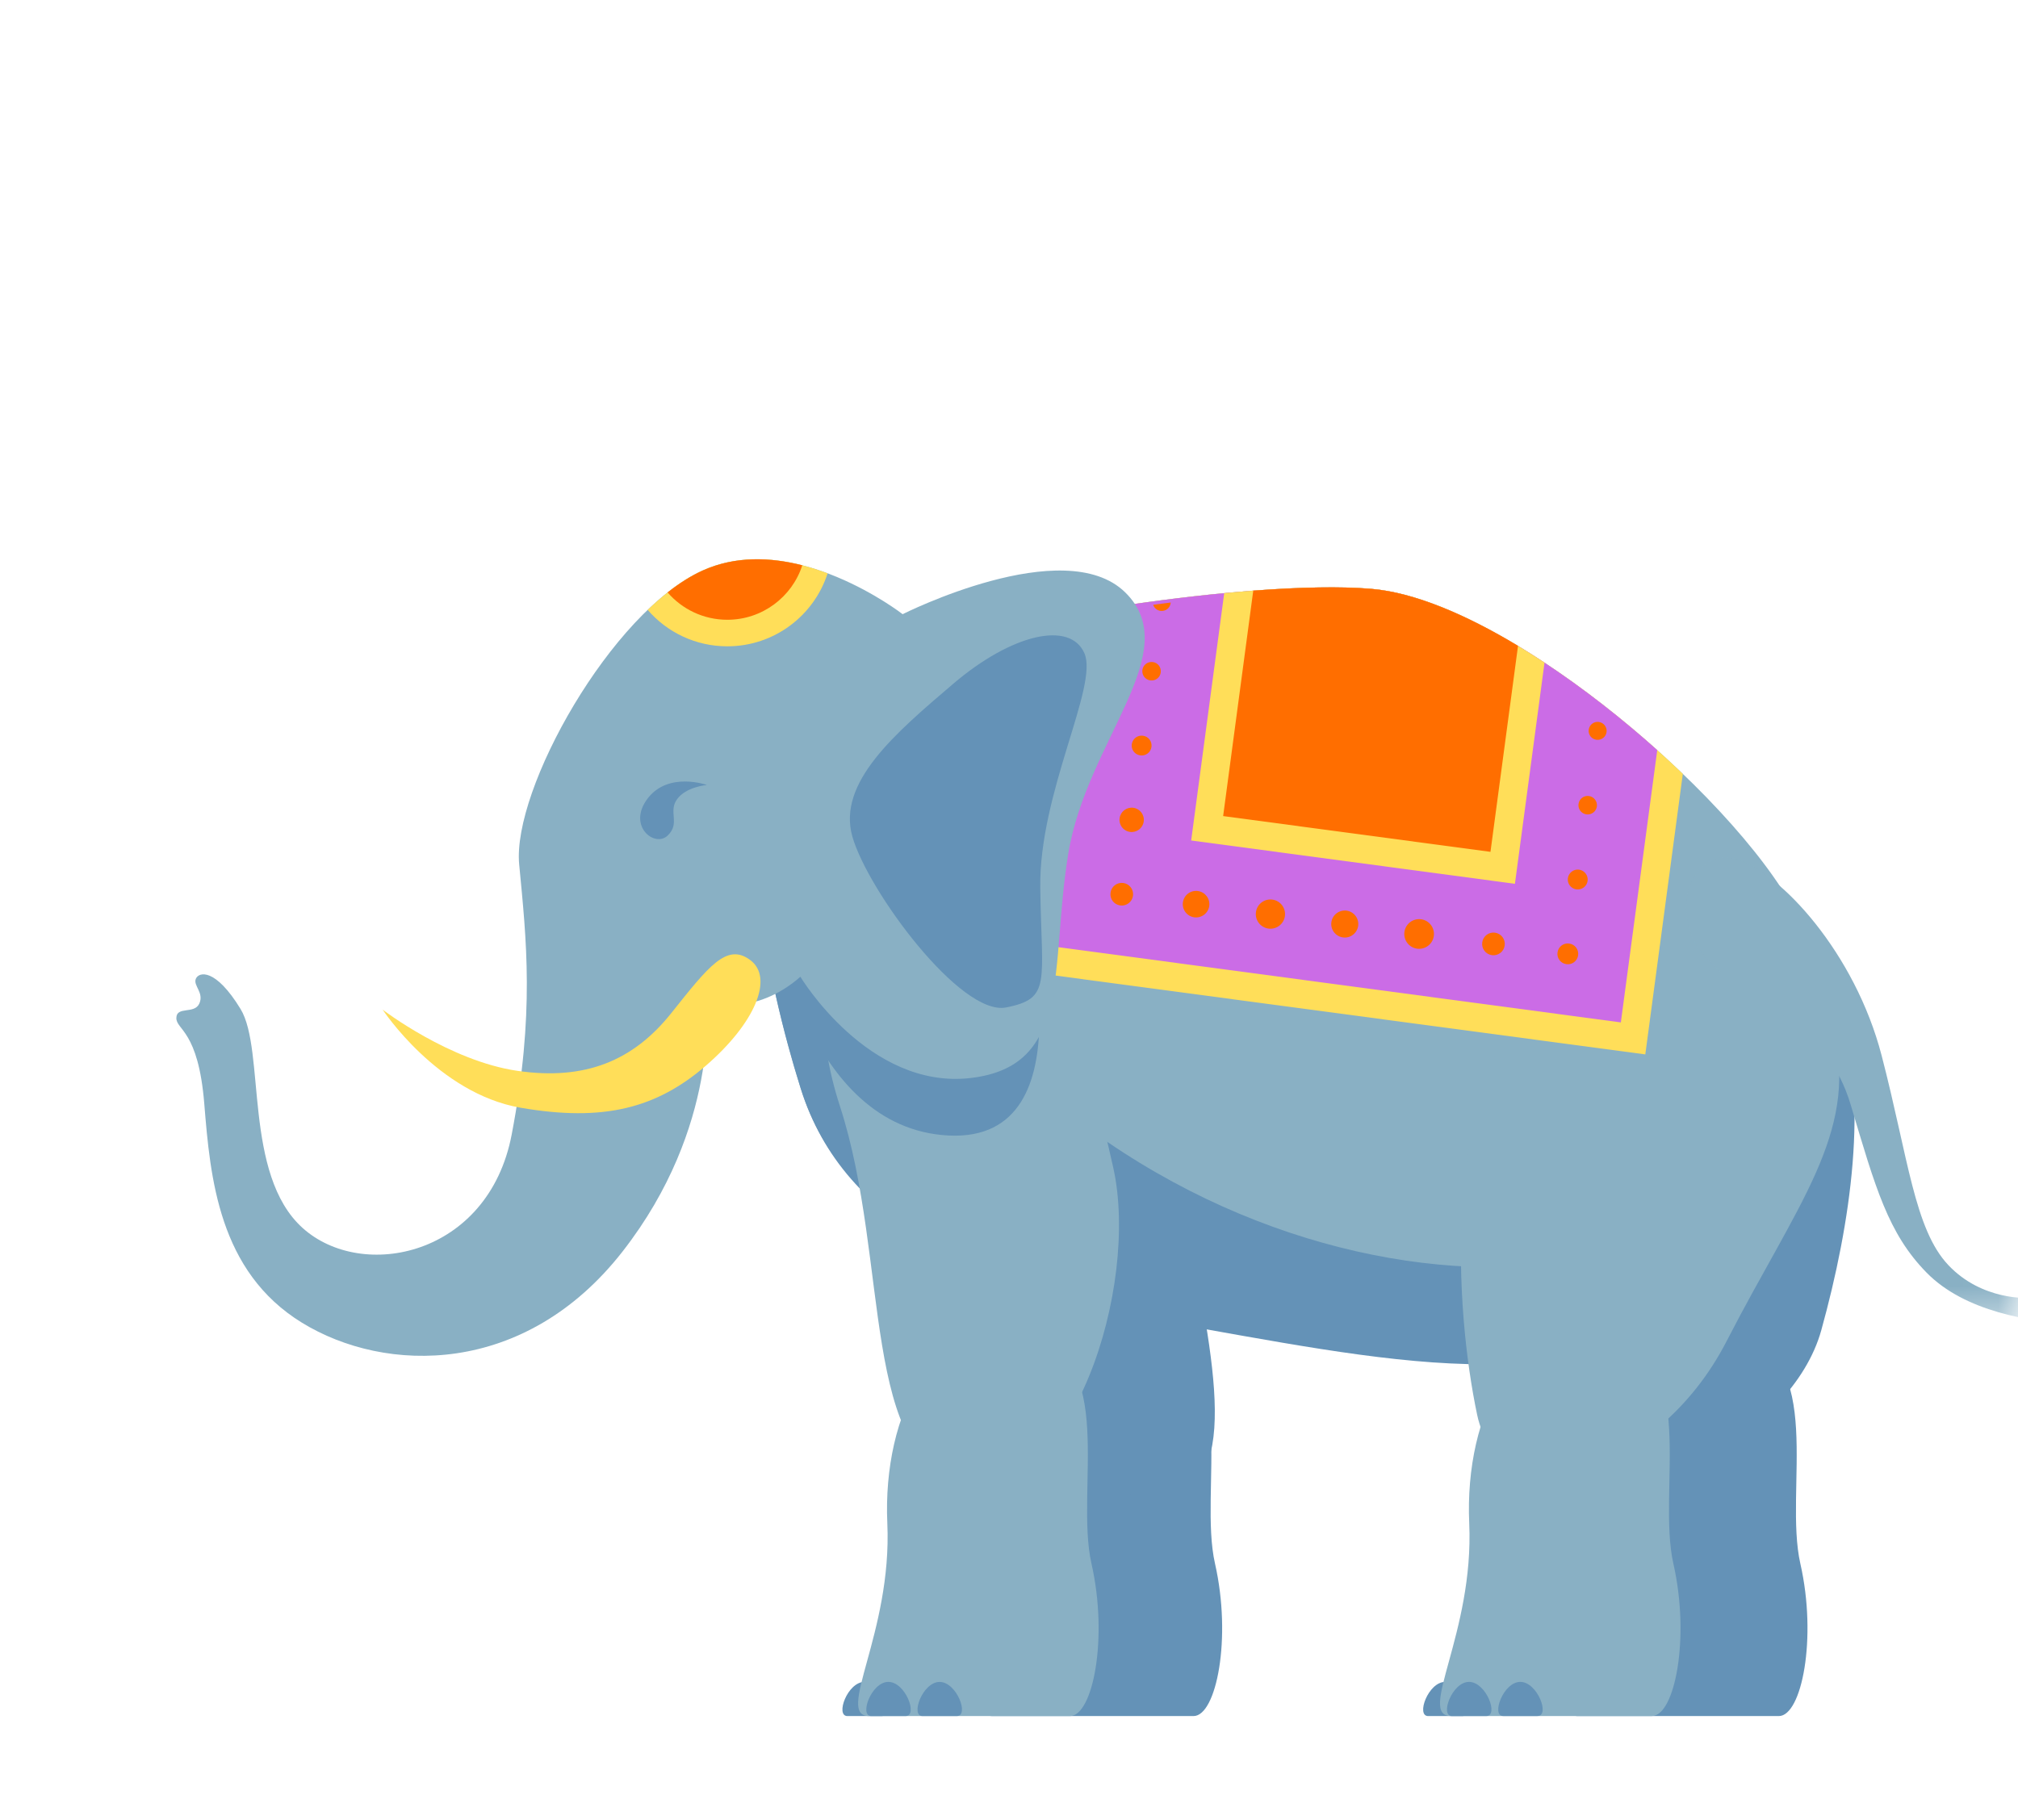 <svg width="51" height="46" viewBox="0 0 51 46" fill="none" xmlns="http://www.w3.org/2000/svg">
<path d="M22.279 43.375C22.609 43.375 22.279 42.511 21.848 42.511C21.416 42.511 21.105 43.375 21.416 43.375L22.279 43.375Z" fill="#6492B7"/>
<path d="M36.956 43.375C37.285 43.375 36.956 42.511 36.524 42.511C36.093 42.511 35.781 43.375 36.093 43.375L36.956 43.375Z" fill="#6492B7"/>
<path d="M46.483 25.475C45.73 23.161 42.033 22.142 40.545 25.013C39.056 27.884 39.989 33.148 40.54 35.759C41.092 38.37 45.278 36.332 46.029 33.621C46.779 30.91 47.237 27.788 46.483 25.475Z" fill="#6492B7"/>
<path d="M45.5 39.525C45.927 41.408 45.533 43.375 44.955 43.375L39.88 43.375C39.01 43.375 40.465 41.282 40.341 38.503C40.217 35.725 41.536 33.131 43.86 33.701C46.183 34.27 45.073 37.642 45.5 39.525Z" fill="#6492B7"/>
<path d="M30.707 39.525C31.134 41.408 30.74 43.375 30.163 43.375L25.087 43.375C24.217 43.375 25.671 41.282 25.547 38.503C25.423 35.725 26.743 33.131 29.067 33.701C31.391 34.27 30.28 37.642 30.707 39.525Z" fill="#6492B7"/>
<path d="M24.982 23.664C27.309 24.394 29.542 28.411 30.144 31.625C30.747 34.838 31.45 38.271 28.772 37.818C26.095 37.364 23.625 33.107 22.358 29.202C21.092 25.295 22.656 22.935 24.982 23.664Z" fill="#6492B7"/>
<path d="M20.201 17.607C22.059 16.101 31.122 14.583 34.661 14.884C38.201 15.186 44.227 20.47 45.508 23.331C46.788 26.194 46.94 28.377 44.152 31.767C41.366 35.156 36.018 34.48 30.52 33.5C25.022 32.519 21.337 31.022 20.237 27.515C19.137 24.009 18.343 19.113 20.201 17.607Z" fill="#89B0C4"/>
<path d="M19.199 22.819C19.385 24.398 19.785 26.074 20.237 27.515C21.337 31.023 24.884 32.601 30.381 33.581C35.881 34.562 40.686 35.484 43.472 32.094C43.821 31.67 44.091 30.538 44.351 30.148C44.351 30.148 43.238 31.433 39.406 31.927C35.573 32.42 30.544 31.167 26.397 27.652C22.251 24.137 19.199 22.819 19.199 22.819Z" fill="#6492B7"/>
<path d="M46.354 26.107C45.761 23.557 41.47 21.947 38.926 24.8C36.382 27.654 36.78 33.148 37.331 35.759C37.882 38.37 41.853 37.366 43.635 33.901C45.416 30.437 46.945 28.657 46.354 26.107Z" fill="#89B0C4"/>
<path d="M24.266 23.228C26.592 23.957 27.474 26.523 28.137 29.523C28.8 32.524 27.09 37.892 24.412 37.439C21.734 36.986 22.497 31.878 21.231 27.971C19.964 24.066 21.94 22.498 24.266 23.228Z" fill="#89B0C4"/>
<path d="M42.291 39.525C42.718 41.408 42.324 43.374 41.747 43.374L36.672 43.374C35.801 43.374 37.255 41.281 37.131 38.503C37.007 35.724 38.328 33.131 40.652 33.7C42.975 34.27 41.865 37.641 42.291 39.525Z" fill="#89B0C4"/>
<path d="M37.559 43.375C37.888 43.375 37.559 42.511 37.126 42.511C36.695 42.511 36.384 43.375 36.695 43.375L37.559 43.375Z" fill="#6492B7"/>
<path d="M38.853 43.374C39.184 43.374 38.853 42.511 38.422 42.511C37.99 42.511 37.679 43.374 37.99 43.374L38.853 43.374Z" fill="#6492B7"/>
<path d="M27.585 39.525C28.012 41.408 27.618 43.375 27.04 43.375L21.966 43.375C21.095 43.375 22.549 41.282 22.425 38.503C22.301 35.725 23.622 33.131 25.945 33.701C28.269 34.27 27.159 37.642 27.585 39.525Z" fill="#89B0C4"/>
<path d="M22.883 43.375C23.212 43.375 22.883 42.511 22.451 42.511C22.02 42.511 21.708 43.375 22.02 43.375L22.883 43.375Z" fill="#6492B7"/>
<path d="M24.178 43.375C24.507 43.375 24.178 42.512 23.746 42.512C23.314 42.512 23.003 43.375 23.314 43.375L24.178 43.375Z" fill="#6492B7"/>
<path d="M25.791 24.54L41.581 26.651L42.529 19.559C42.32 19.358 42.104 19.158 41.883 18.96C40.991 18.16 40.015 17.396 39.034 16.749C38.811 16.601 38.587 16.459 38.364 16.326C37.036 15.524 35.735 14.975 34.662 14.884C33.887 14.819 32.846 14.84 31.673 14.929C31.434 14.948 31.189 14.969 30.939 14.992C29.919 15.089 28.826 15.232 27.738 15.408C27.491 15.448 27.243 15.49 26.996 15.533L25.791 24.54Z" fill="#FFDE59"/>
<path d="M26.601 23.921L40.963 25.842L41.883 18.959C40.99 18.16 40.015 17.396 39.034 16.749C38.81 16.601 38.587 16.459 38.364 16.325C37.036 15.524 35.734 14.975 34.661 14.884C33.887 14.818 32.845 14.84 31.673 14.929C31.434 14.948 31.189 14.969 30.939 14.992C29.919 15.089 28.826 15.232 27.738 15.408L26.601 23.921Z" fill="#CB6CE6"/>
<path d="M30.104 21.244L38.286 22.339L39.034 16.748C38.811 16.601 38.587 16.459 38.364 16.325C37.036 15.524 35.735 14.975 34.662 14.884C33.887 14.818 32.846 14.839 31.673 14.929C31.434 14.947 31.189 14.969 30.939 14.992L30.104 21.244Z" fill="#FFDE59"/>
<path d="M30.912 20.627L37.668 21.531L38.364 16.325C37.036 15.524 35.734 14.975 34.661 14.884C33.887 14.818 32.845 14.84 31.673 14.929L30.912 20.627Z" fill="#FF6E00"/>
<path d="M33.647 23.311C33.672 23.124 33.844 22.993 34.031 23.017C34.218 23.042 34.349 23.214 34.324 23.401C34.299 23.588 34.127 23.72 33.941 23.694C33.753 23.669 33.622 23.497 33.647 23.311Z" fill="#FF6E00"/>
<path d="M39.362 24.075C39.381 23.93 39.513 23.829 39.657 23.849C39.802 23.868 39.903 24 39.883 24.145C39.864 24.289 39.732 24.39 39.588 24.37C39.443 24.351 39.342 24.219 39.362 24.075Z" fill="#FF6E00"/>
<path d="M37.46 23.82C37.48 23.664 37.624 23.553 37.781 23.574C37.939 23.596 38.048 23.739 38.027 23.897C38.007 24.053 37.862 24.163 37.706 24.143C37.548 24.122 37.438 23.977 37.46 23.82Z" fill="#FF6E00"/>
<path d="M35.493 23.558C35.52 23.352 35.709 23.208 35.915 23.235C36.12 23.263 36.264 23.451 36.236 23.657C36.209 23.862 36.02 24.006 35.815 23.979C35.61 23.952 35.466 23.763 35.493 23.558Z" fill="#FF6E00"/>
<path d="M28.634 22.64C28.654 22.483 28.545 22.339 28.388 22.318C28.23 22.297 28.086 22.407 28.066 22.564C28.044 22.721 28.154 22.865 28.312 22.886C28.468 22.907 28.613 22.797 28.634 22.64Z" fill="#FF6E00"/>
<path d="M30.561 22.898C30.585 22.714 30.456 22.545 30.272 22.521C30.088 22.496 29.92 22.625 29.895 22.808C29.87 22.993 30 23.162 30.183 23.186C30.367 23.21 30.536 23.082 30.561 22.898Z" fill="#FF6E00"/>
<path d="M32.473 23.154C32.5 22.951 32.358 22.765 32.156 22.738C31.953 22.711 31.767 22.853 31.741 23.055C31.713 23.258 31.856 23.444 32.058 23.471C32.26 23.498 32.446 23.355 32.473 23.154Z" fill="#FF6E00"/>
<path d="M40.406 18.248C40.531 18.265 40.619 18.379 40.602 18.504C40.585 18.628 40.471 18.715 40.346 18.698C40.221 18.682 40.134 18.567 40.151 18.443C40.167 18.319 40.282 18.231 40.406 18.248Z" fill="#FF6E00"/>
<path d="M39.907 21.981C40.044 22 40.141 22.127 40.123 22.264C40.104 22.402 39.978 22.498 39.84 22.48C39.702 22.461 39.606 22.335 39.624 22.197C39.643 22.06 39.77 21.963 39.907 21.981Z" fill="#FF6E00"/>
<path d="M40.156 20.12C40.284 20.137 40.373 20.255 40.357 20.383C40.34 20.511 40.222 20.601 40.094 20.584C39.965 20.566 39.876 20.449 39.893 20.321C39.91 20.193 40.027 20.102 40.156 20.12Z" fill="#FF6E00"/>
<path d="M29.072 17.198C28.944 17.181 28.854 17.063 28.871 16.935C28.888 16.806 29.006 16.717 29.134 16.734C29.262 16.75 29.352 16.868 29.335 16.997C29.318 17.125 29.201 17.215 29.072 17.198Z" fill="#FF6E00"/>
<path d="M29.144 15.287C29.17 15.367 29.24 15.428 29.329 15.441C29.454 15.457 29.569 15.37 29.585 15.245C29.586 15.24 29.586 15.235 29.587 15.229C29.44 15.247 29.292 15.266 29.144 15.287Z" fill="#FF6E00"/>
<path d="M28.642 20.417C28.472 20.395 28.317 20.514 28.295 20.682C28.272 20.85 28.391 21.005 28.559 21.027C28.728 21.05 28.883 20.932 28.905 20.763C28.927 20.595 28.81 20.44 28.642 20.417Z" fill="#FF6E00"/>
<path d="M28.885 18.596C28.747 18.577 28.622 18.674 28.603 18.811C28.584 18.949 28.681 19.075 28.819 19.093C28.956 19.112 29.083 19.015 29.101 18.878C29.119 18.74 29.023 18.613 28.885 18.596Z" fill="#FF6E00"/>
<mask id="mask0_464_1266" style="mask-type:luminance" maskUnits="userSpaceOnUse" x="42" y="21" width="9" height="13">
<path d="M42.4 21.533L50.96 21.533L50.96 33.547L42.4 33.547L42.4 21.533Z" fill="white"/>
</mask>
<g mask="url(#mask0_464_1266)">
<path d="M43.867 21.711C44.998 22.044 46.879 24.084 47.553 26.677C48.227 29.27 48.382 31.068 49.238 31.975C50.094 32.883 51.261 32.805 51.261 32.805C51.261 32.805 51.915 32.416 52.829 32.475C53.744 32.533 54.346 33.214 54.346 33.214C54.346 33.214 53.705 33.564 52.499 33.486C51.293 33.408 49.659 33.156 48.687 32.164C47.715 31.171 47.397 30.018 46.774 27.931C46.153 25.843 44.459 25.493 43.249 24.353C42.038 23.211 42.734 21.377 43.867 21.711Z" fill="#89B0C4"/>
</g>
<path d="M19.564 23.189C19.564 23.189 20.34 28.519 23.974 28.701C27.608 28.883 25.836 22.823 25.836 22.823L19.564 23.189Z" fill="#6492B7"/>
<path d="M17.852 25.346C17.852 25.346 18.2 28.474 15.732 31.635C13.262 34.797 9.739 34.727 7.632 33.433C5.524 32.138 5.314 29.769 5.163 27.902C5.013 26.035 4.45 26.033 4.457 25.729C4.462 25.424 4.912 25.642 5.037 25.366C5.163 25.089 4.875 24.913 4.95 24.738C5.025 24.562 5.447 24.465 6.08 25.504C6.712 26.542 6.142 29.684 7.649 31.039C9.155 32.395 12.344 31.75 12.931 28.68C13.519 25.608 13.302 23.747 13.121 21.85C12.941 19.953 15.454 15.459 17.758 14.42C20.061 13.382 22.812 15.524 22.812 15.524C22.812 15.524 26.897 13.465 28.436 14.972C29.976 16.478 27.466 18.704 26.997 21.583C26.528 24.462 27.112 26.947 24.529 27.248C21.945 27.548 20.227 24.687 20.227 24.687C20.227 24.687 19.722 25.177 19.001 25.34C18.281 25.504 17.852 25.346 17.852 25.346Z" fill="#89B0C4"/>
<path d="M18.963 24.268C18.367 23.82 17.905 24.429 16.957 25.617C16.008 26.804 14.796 27.316 13.08 27.067C11.364 26.819 9.671 25.52 9.671 25.52C9.671 25.52 11.061 27.637 13.157 27.999C15.253 28.361 16.591 28.012 17.838 26.937C19.084 25.861 19.561 24.717 18.963 24.268Z" fill="#FFDE59"/>
<path d="M25.427 25.464C26.576 25.237 26.324 24.85 26.29 22.442C26.256 20.034 27.77 17.338 27.405 16.51C27.04 15.681 25.565 16.026 24.093 17.281C22.621 18.536 21.153 19.781 21.542 21.147C21.931 22.513 24.278 25.69 25.427 25.464Z" fill="#6492B7"/>
<path d="M16.368 15.415C16.855 15.979 17.577 16.336 18.381 16.336C19.566 16.336 20.571 15.562 20.916 14.491C20.711 14.414 20.497 14.344 20.276 14.288C19.478 14.084 18.589 14.045 17.757 14.42C17.464 14.553 17.167 14.741 16.872 14.974C16.703 15.107 16.535 15.255 16.368 15.415Z" fill="#FFDE59"/>
<path d="M16.872 14.974C17.237 15.397 17.778 15.665 18.381 15.665C19.266 15.665 20.018 15.087 20.276 14.288C19.478 14.084 18.589 14.045 17.758 14.42C17.464 14.553 17.167 14.741 16.872 14.974Z" fill="#FF6E00"/>
<path d="M17.865 19.841C17.865 19.841 16.894 19.493 16.368 20.182C15.842 20.872 16.542 21.432 16.872 21.121C17.201 20.808 16.88 20.52 17.11 20.203C17.339 19.884 17.865 19.841 17.865 19.841Z" fill="#6492B7"/>
</svg>
